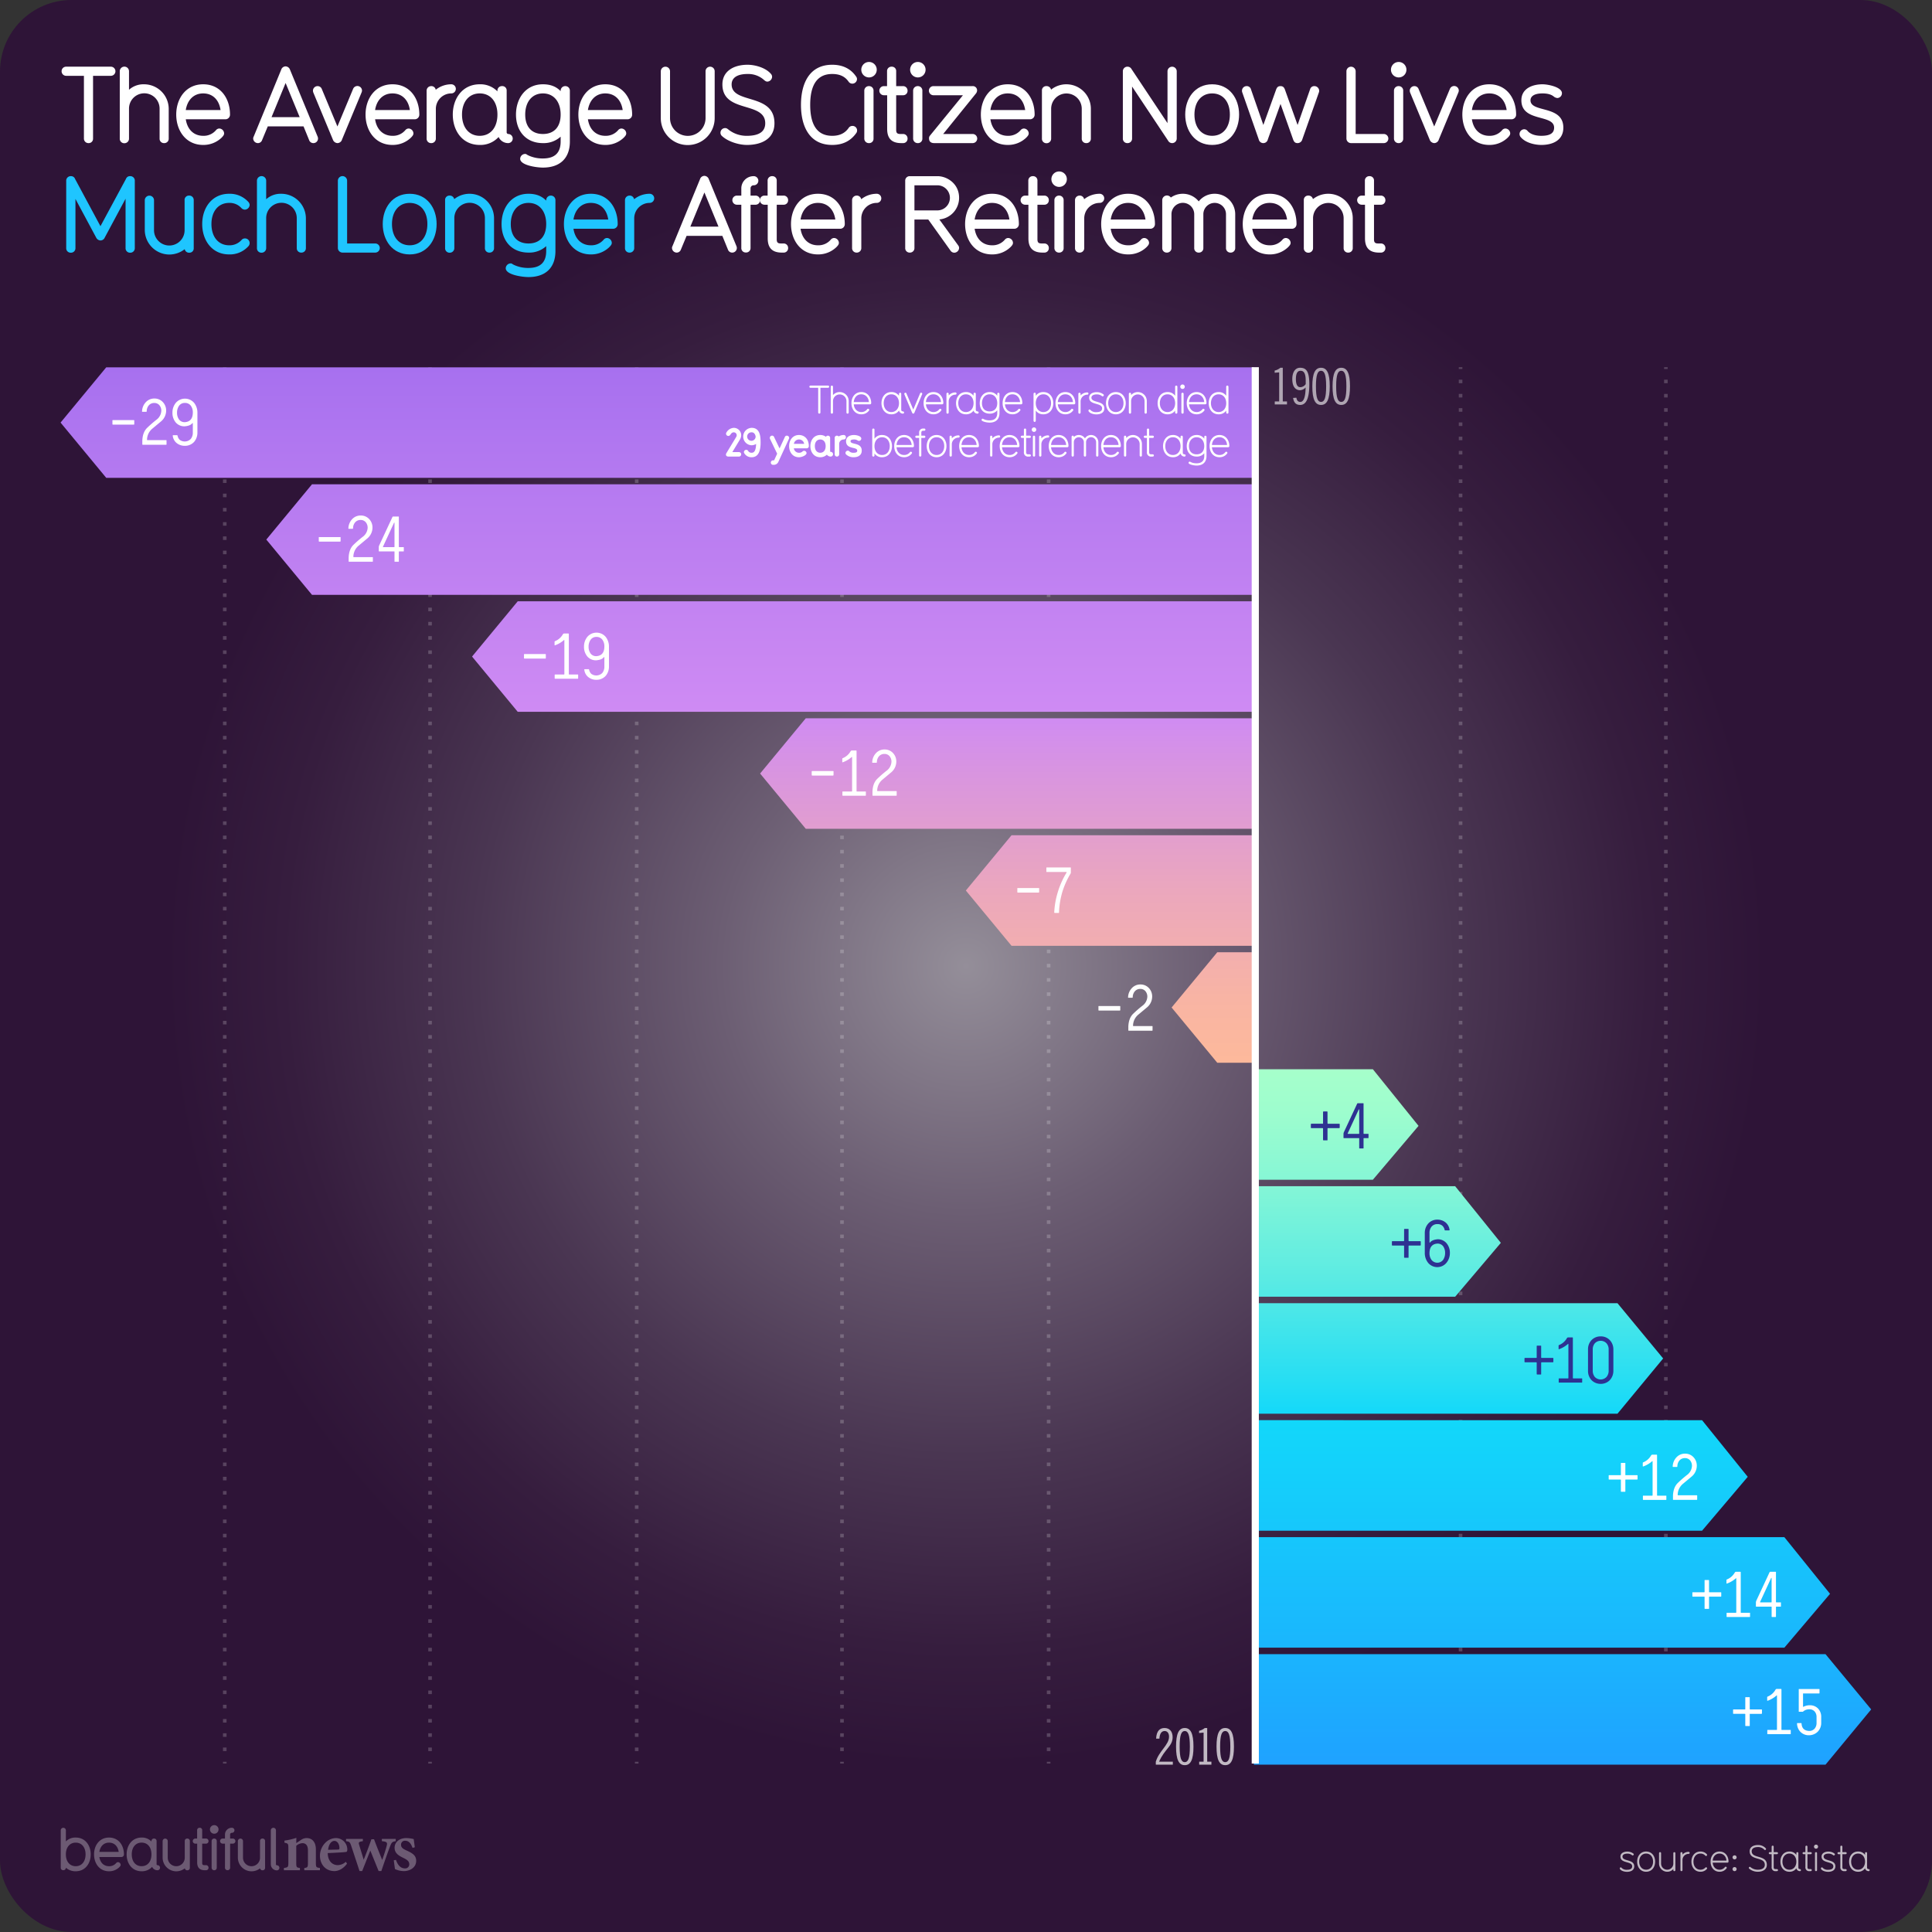 <svg xmlns="http://www.w3.org/2000/svg" xmlns:xlink="http://www.w3.org/1999/xlink" viewBox="0 0 1080 1080"><rect x="0" y="0" width="1080" height="1080" fill="#333333" stroke="none"/><style><![CDATA[.N{fill:none}.O{stroke:#fff}.P{stroke-miterlimit:10}.Q{fill:#fff}.R{opacity:.2}.S{stroke-width:2}.T{stroke-dasharray:1.991 5.974}]]></style><defs><radialGradient id="A" cx="540" cy="540" r="447.493" gradientUnits="userSpaceOnUse"><stop offset="0" stop-color="#948e99"/><stop offset=".307" stop-color="#6c5e73"/><stop offset=".612" stop-color="#4a3652"/><stop offset=".853" stop-color="#361d3e"/><stop offset="1" stop-color="#2e1437"/></radialGradient><linearGradient id="B" x1="367.408" y1="205.334" x2="367.408" y2="594.093" gradientUnits="userSpaceOnUse"><stop offset="0" stop-color="#a770ef"/><stop offset=".116" stop-color="#b177f0"/><stop offset=".5" stop-color="#cf8bf3"/><stop offset=".559" stop-color="#d692e5"/><stop offset=".753" stop-color="#eba7bd"/><stop offset=".907" stop-color="#f8b4a4"/><stop offset="1" stop-color="#fdb99b"/></linearGradient><linearGradient id="C" x1="873.467" y1="597.703" x2="873.467" y2="986.462" gradientUnits="userSpaceOnUse"><stop offset="0" stop-color="#a6ffcb"/><stop offset=".063" stop-color="#9dfdce"/><stop offset=".168" stop-color="#84f6d6"/><stop offset=".301" stop-color="#5bebe3"/><stop offset=".455" stop-color="#24ddf4"/><stop offset=".5" stop-color="#12d8fa"/><stop offset=".792" stop-color="#19bafd"/><stop offset="1" stop-color="#1fa2ff"/></linearGradient><path id="D" d="M738.47 226.358c-3.304 0-4.87-3.08-4.87-10.388s1.567-10.388 4.87-10.388 4.872 3.08 4.872 10.388-1.567 10.388-4.872 10.388zm0-19.096c-1.848 0-2.855 2.072-2.855 8.708s1.008 8.708 2.855 8.708 2.856-2.072 2.856-8.708-1.008-8.708-2.856-8.708z"/><path id="E" d="M662.288 986.742c-3.304 0-4.87-3.08-4.87-10.388s1.567-10.39 4.87-10.39 4.872 3.08 4.872 10.39-1.567 10.388-4.872 10.388zm0-19.096c-1.848 0-2.855 2.07-2.855 8.708s1.008 8.708 2.855 8.708 2.856-2.072 2.856-8.708-1.008-8.708-2.856-8.708z"/><path id="F" d="M107.788 236.7q0-.352-.316-.105-1.126 1.477-4.324 1.723a6.316 6.316 0 0 1-4.922-2.18 8.26 8.26 0 0 1-1.828-5.449 8.57 8.57 0 0 1 1.863-5.484 6.765 6.765 0 0 1 10.23-.035 8.693 8.693 0 0 1 1.863 5.625v11.004a7.859 7.859 0 0 1-1.863 5.238 6.873 6.873 0 0 1-5.203 2.18 7.123 7.123 0 0 1-4.535-1.547 6.056 6.056 0 0 1-2.18-4.078q-.07-.316.316-.316h2.004c.234 0 .363.14.387.422a4.355 4.355 0 0 0 1.195 2.18 4.718 4.718 0 0 0 6.152-.492 5.448 5.448 0 0 0 1.16-3.586zm0-6.082a6.245 6.245 0 0 0-1.125-3.832 4.009 4.009 0 0 0-3.305-1.547 3.874 3.874 0 0 0-3.234 1.547 6.632 6.632 0 0 0-1.16 3.902 6.355 6.355 0 0 0 1.125 3.832 3.848 3.848 0 0 0 3.199 1.477q4.464-.28 4.5-5.38h0z"/><path id="G" d="M739.24 630.633h-6.152q-.352.035-.316-.352v-1.793q-.035-.352.316-.316h6.152q.387.07.352-.316v-6.187q-.07-.387.316-.352h1.863q.387-.035.316.352v6.188q-.035.387.352.316h6.152q.352-.035.316.316v1.793q.035.352-.316.352h-6.152q-.387-.07-.352.316v6.188q.07.387-.316.316h-1.863q-.352.035-.316-.316v-6.187q.035-.387-.352-.316h0z"/><path id="H" d="M762.234 633.48q-.035.387.316.352h2.145q.387-.07.316.316v1.723q.07.387-.316.352h-2.145q-.352-.07-.316.316v5.063q.07.457-.316.387h-1.793q-.352.07-.316-.387v-5.062q.07-.387-.316-.316h-8.156q-.352.035-.316-.352v-2.215l.14-.598 7.488-16.066a.463.463 0 0 1 .492-.281h2.777q.387-.035.316.352zm-8.824 0q-.21.387.21.352h5.87q.387.035.316-.352v-13.148c-.048-.28-.14-.305-.28-.07z"/><path id="I" d="M875.972 747.927l.422-.316h2.496c.258 0 .374.117.352.352v22.22q-.072.387.316.352h4.57q.387-.07.316.316v1.723q.034.387-.316.316h-12.445c-.26.047-.375-.06-.352-.316v-1.723c-.023-.258.093-.363.352-.316h4.746q.35.035.316-.352v-18.738q-.035-.422-.352-.07a15.445 15.445 0 0 1-4.816 2.813q-.283.14-.316-.176v-1.793a.341.341 0 0 1 .246-.316 8.841 8.841 0 0 0 4.465-3.973h0z"/><path id="J" d="M937.836 835.557q-.035.352.316.316h10.266q.387-.07.316.316v1.898q.07.387-.316.352h-12.902q-.387.035-.316-.352v-1.934q.176-4.746 2.742-7.207a65.442 65.442 0 0 1 5.098-4.43 6.644 6.644 0 0 0 2.777-5.062 4.743 4.743 0 0 0-1.055-3.094 3.59 3.59 0 0 0-2.848-1.266 3.907 3.907 0 0 0-3.094 1.336 5.075 5.075 0 0 0-1.16 3.164q.035.492-.387.422h-1.898q-.387.07-.316-.316a7.759 7.759 0 0 1 2.004-4.957 6.399 6.399 0 0 1 4.887-2.145 6.324 6.324 0 0 1 4.676 1.934 6.832 6.832 0 0 1 1.898 4.816 7.908 7.908 0 0 1-2.742 5.941l-5.098 4.254a8.148 8.148 0 0 0-2.848 6.012h0z"/><path id="K" d="M486.392 226.01h-9.13c.198 2.508 1.826 4.334 4.225 4.334a3.977 3.977 0 0 0 3.234-1.518.578.578 0 0 1 .528-.308.673.673 0 0 1 .682.594c0 .198 0 .242-.418.726a5.195 5.195 0 0 1-4.026 1.76c-3.542 0-5.523-2.904-5.523-6.227 0-3.3 1.98-6.205 5.523-6.205s5.523 2.926 5.523 6.205a.666.666 0 0 1-.616.638zm-4.907-5.59c-2.64 0-4.027 2.024-4.225 4.335h8.47c-.198-2.508-1.826-4.335-4.247-4.335z"/><path id="L" d="M504.74 231.226h-.022a2.278 2.278 0 0 1-2.178-1.716 4.992 4.992 0 0 1-4.269 2.09c-3.586 0-5.523-2.948-5.523-6.227 0-3.322 1.98-6.205 5.523-6.205a5.031 5.031 0 0 1 4.269 2.068v-1.078a.62.62 0 0 1 .638-.616.601.601 0 0 1 .616.616v8.867c0 1.408 1.584.528 1.584 1.584a.605.605 0 0 1-.638.616zm-6.47-10.804c-2.596 0-4.27 2.1-4.27 4.95s1.672 4.973 4.27 4.973c2.618 0 4.27-2.112 4.27-4.973s-1.65-4.95-4.27-4.95z"/><path id="M" d="M534.086 220.62a3.761 3.761 0 0 0-3.763 3.763v6.227a.627.627 0 0 1-1.254 0v-10.45a.627.627 0 0 1 1.254 0v.902a5.025 5.025 0 0 1 3.763-1.694.627.627 0 1 1 0 1.254z"/><path id="N" d="M640.45 231.226a.619.619 0 0 1-.638-.616v-6.425a3.763 3.763 0 0 0-7.525 0v6.425a.627.627 0 0 1-1.254 0v-10.45a.627.627 0 0 1 1.254 0v.704a5.019 5.019 0 0 1 8.779 3.322v6.425a.614.614 0 0 1-.616.616z"/><path id="O" d="M657.544 231.226a.619.619 0 0 1-.638-.616v-1.1a4.993 4.993 0 0 1-4.269 2.09c-3.543 0-5.523-2.904-5.523-6.227 0-3.3 1.98-6.205 5.523-6.205a5.031 5.031 0 0 1 4.269 2.068v-5.06a.627.627 0 0 1 1.254 0v14.434a.614.614 0 0 1-.616.616zm-4.906-10.804c-2.597 0-4.27 2.1-4.27 4.95s1.672 4.973 4.27 4.973c2.618 0 4.27-2.112 4.27-4.973s-1.65-4.95-4.27-4.95z"/><path id="P" d="M673.824 226.01h-9.132c.198 2.508 1.826 4.334 4.225 4.334a3.975 3.975 0 0 0 3.234-1.518.578.578 0 0 1 .528-.308.673.673 0 0 1 .683.594c0 .198 0 .242-.42.726a5.195 5.195 0 0 1-4.026 1.76c-3.542 0-5.522-2.904-5.522-6.227 0-3.3 1.98-6.205 5.522-6.205s5.523 2.926 5.523 6.205a.667.667 0 0 1-.616.638zm-4.907-5.59c-2.64 0-4.026 2.024-4.225 4.335h8.472c-.198-2.508-1.826-4.335-4.247-4.335z"/><path id="Q" d="M104.714 1045.51a1.36 1.36 0 0 1-1.4-1.101 7.763 7.763 0 0 1-4.804 1.668 7.666 7.666 0 0 1-7.604-7.605v-9.24a1.434 1.434 0 0 1 2.868-.033v9.272a4.753 4.753 0 1 0 9.507 0v-9.24a1.33 1.33 0 0 1 1.4-1.468 1.364 1.364 0 0 1 1.435 1.435v14.9a1.328 1.328 0 0 1-1.401 1.4z"/><path id="R" d="M909.48 1046.357c-1.2 0-3.22-.42-3.92-1.58a.478.478 0 0 1-.08-.299.546.546 0 0 1 1.021-.32 3.815 3.815 0 0 0 2.98 1.061c1.94 0 2.92-.64 2.92-1.94 0-3.02-6.562-1.42-6.562-5.422 0-2.02 2.02-2.8 3.84-2.8a5.415 5.415 0 0 1 3.44 1.16.556.556 0 0 1 .18.379.647.647 0 0 1-.62.6.527.527 0 0 1-.38-.16 4.001 4.001 0 0 0-2.62-.84c-1.76 0-2.7.682-2.7 1.66 0 2.8 6.562 1.32 6.562 5.422 0 2.28-2 3.08-4.06 3.08z"/><path id="S" d="M993.338 1045.98h-.62a2.075 2.075 0 0 1-2.36-2.342v-7.14h-1.02a.57.57 0 0 1 0-1.141h1.02v-3.06a.563.563 0 0 1 .58-.561.547.547 0 0 1 .56.561v3.06h1.84a.57.57 0 0 1 0 1.141h-1.84v7.14c0 .98.28 1.2 1.22 1.2h.62a.57.57 0 0 1 0 1.141z"/><path id="T" d="M1006.16 1045.98h-.02a2.073 2.073 0 0 1-1.98-1.561 4.538 4.538 0 0 1-3.88 1.9c-3.26 0-5.02-2.682-5.02-5.662 0-3.02 1.8-5.64 5.02-5.64a4.572 4.572 0 0 1 3.88 1.881v-.98a.565.565 0 0 1 .581-.561.547.547 0 0 1 .56.561v8.063c0 1.28 1.44.48 1.44 1.44a.55.55 0 0 1-.58.561zm-5.88-9.822c-2.36 0-3.88 1.9-3.88 4.5s1.52 4.52 3.88 4.52c2.38 0 3.88-1.92 3.88-4.52s-1.5-4.5-3.88-4.5z"/><path id="U" d="M126.054 66.68h-22.2c.84 5.64 4.44 9.24 9.72 9.24a9.005 9.005 0 0 0 7.14-3.12 2.484 2.484 0 0 1 1.86-.96 2.8 2.8 0 0 1 2.7 2.64c0 .72-.18 1.26-1.44 2.52a14.622 14.622 0 0 1-10.26 4.02c-9.66 0-15.06-7.98-15.06-16.98 0-8.94 5.4-16.92 15.06-16.92 9.78 0 15 7.98 15 16.92a2.558 2.558 0 0 1-2.52 2.64zm-12.48-14.46c-5.64 0-8.94 4.14-9.72 9.3h19.44c-.84-5.76-4.44-9.3-9.72-9.3z"/><path id="V" d="M175.133 80a2.457 2.457 0 0 1-2.28-1.56l-3.18-7.8h-19.98l-3.24 7.8a2.44 2.44 0 0 1-2.22 1.56 2.651 2.651 0 0 1-2.7-2.52 1.976 1.976 0 0 1 .24-1.02l15.42-37.498a2.621 2.621 0 0 1 2.46-1.86 2.725 2.725 0 0 1 2.46 1.86l15.48 37.498a2.812 2.812 0 0 1 .18 1.02 2.561 2.561 0 0 1-2.64 2.52zm-15.48-33.6l-7.86 19.08h15.72z"/><path id="W" d="M513.086 43.28a4.32 4.32 0 1 1 4.319-4.319 4.302 4.302 0 0 1-4.319 4.319zm0 36.72a2.52 2.52 0 0 1-2.64-2.52V50.72a2.533 2.533 0 0 1 2.64-2.58 2.472 2.472 0 0 1 2.52 2.58v26.76a2.421 2.421 0 0 1-2.52 2.52z"/><path id="X" d="M575.844 66.68h-22.2c.84 5.64 4.44 9.24 9.72 9.24a9.007 9.007 0 0 0 7.14-3.12 2.483 2.483 0 0 1 1.859-.96 2.8 2.8 0 0 1 2.7 2.64c0 .72-.18 1.26-1.44 2.52a14.618 14.618 0 0 1-10.259 4.02c-9.66 0-15.06-7.98-15.06-16.98 0-8.94 5.4-16.92 15.06-16.92 9.78 0 15 7.98 15 16.92a2.558 2.558 0 0 1-2.519 2.64zm-12.48-14.46c-5.64 0-8.94 4.14-9.72 9.3h19.438c-.84-5.76-4.44-9.3-9.72-9.3z"/><path id="Y" d="M677.603 81.02c-9.66 0-15.06-7.92-15.06-16.98 0-9 5.4-16.92 15.06-16.92s15.06 7.92 15.06 16.92c0 9.06-5.4 16.98-15.06 16.98zm0-28.8c-6 0-9.9 4.68-9.9 11.82 0 7.2 3.9 11.88 9.9 11.88 6.06 0 9.9-4.68 9.9-11.88 0-7.14-3.84-11.82-9.9-11.82z"/><path id="Z" d="M342.772 127.88h-22.2c.84 5.64 4.44 9.24 9.72 9.24a9.005 9.005 0 0 0 7.14-3.12 2.483 2.483 0 0 1 1.86-.96 2.8 2.8 0 0 1 2.7 2.64c0 .72-.18 1.26-1.44 2.52a14.622 14.622 0 0 1-10.26 4.02c-9.66 0-15.06-7.98-15.06-16.98 0-8.94 5.4-16.92 15.06-16.92 9.78 0 15 7.98 15 16.92a2.558 2.558 0 0 1-2.52 2.64zm-12.48-14.46c-5.64 0-8.94 4.14-9.72 9.3h19.44c-.84-5.76-4.44-9.3-9.72-9.3z"/><path id="a" d="M363.05 113.42a8.644 8.644 0 0 0-8.52 8.58v16.62a2.501 2.501 0 0 1-2.64 2.58 2.456 2.456 0 0 1-2.52-2.52v-26.76a2.541 2.541 0 0 1 2.52-2.58 2.463 2.463 0 0 1 2.58 2.04 13.874 13.874 0 0 1 8.58-3.06 2.552 2.552 0 1 1 0 5.1z"/><path id="b" d="M583.776 141.2h-1.02c-5.7 0-7.86-3-7.86-7.92v-18.84h-1.8a2.55 2.55 0 0 1-.061-5.1h1.8v-8.34a2.436 2.436 0 0 1 2.579-2.52 2.39 2.39 0 0 1 2.521 2.52v8.34h3.84a2.487 2.487 0 0 1 2.52 2.52 2.441 2.441 0 0 1-2.52 2.58h-3.84v19.38c0 1.68.6 2.28 2.28 2.28h1.5a2.475 2.475 0 0 1 2.58 2.52 2.441 2.441 0 0 1-2.52 2.58z"/></defs><rect width="1080" height="1080" rx="40" fill="url(#A)"/><g class="N O P R S"><path d="M816.473 205.264v1"/><path d="M816.473 212.238v769.615" class="T"/><path d="M816.473 984.84v1"/></g><g class="N O P R S"><path d="M931.236 205.264v1"/><path d="M931.236 212.238v769.615" class="T"/><path d="M931.236 984.84v1"/></g><g class="N O P R S"><path d="M586.196 205.264v1"/><path d="M586.196 212.238v769.615" class="T"/><path d="M586.196 984.84v1"/></g><g class="N O P R S"><path d="M355.92 205.264v1"/><path d="M355.92 212.238v769.615" class="T"/><path d="M355.92 984.84v1"/></g><g class="N O P R S"><path d="M470.683 205.264v1"/><path d="M470.683 212.238v769.615" class="T"/><path d="M470.683 984.84v1"/></g><g class="N O P R S"><path d="M125.643 205.264v1"/><path d="M125.643 212.238v769.615" class="T"/><path d="M125.643 984.84v1"/></g><g class="N O P R S"><path d="M240.406 205.264v1"/><path d="M240.406 212.238v769.615" class="T"/><path d="M240.406 984.84v1"/></g><g opacity=".6" class="Q"><path d="M712.598 226.08v-1.68h2.465v-16.24l-2.52.224v-1.232a7.752 7.752 0 0 0 3.192-1.568h1.344V224.4h2.352v1.68zm12.095-3.753c.28 2.016 1.4 2.352 2.185 2.352 1.792 0 2.912-2.464 2.968-8.092a4.393 4.393 0 0 1-3.108 1.54c-2.268 0-4.34-1.624-4.34-6.216 0-3.92 1.68-6.328 4.34-6.328 3.5 0 5.18 2.016 5.18 9.296 0 8.12-1.904 11.48-5.097 11.48-2.604 0-3.584-1.568-3.976-3.92zm5.208-9.52c0-4.088-1.063-5.544-2.855-5.544-1.568 0-2.632 1.176-2.632 4.676 0 3.612 1.23 4.508 2.52 4.508a3.836 3.836 0 0 0 2.968-1.736z"/><use xlink:href="#D"/><use xlink:href="#D" x="11.31"/></g><g opacity=".7" class="Q"><path d="M646.106 986.462v-1.68c1.792-5.992 7.392-9.352 7.392-13.944 0-2.128-1.064-3.19-2.437-3.19-1.596 0-2.77 1.23-2.94 4.256h-1.848c.224-4.592 2.296-5.937 4.73-5.937 2.66 0 4.508 1.792 4.508 5.152 0 5.04-4.536 6.608-7.56 13.664h7.672v1.68z"/><use xlink:href="#E"/><path d="M670.352 986.462v-1.68h2.465v-16.24l-2.52.225v-1.232a7.752 7.752 0 0 0 3.192-1.568h1.344v18.816h2.352v1.68z"/><use xlink:href="#E" x="22.622"/></g><path d="M700.96 205.334v61.785H59.39l-25.533-30.892 25.533-30.892zM174.402 270.73L148.87 301.62l25.533 30.892H700.96V270.73zm115.013 65.395l-25.533 30.892 25.533 30.892H700.96v-61.785zm161.02 65.395l-25.533 30.892 25.533 30.892H700.96v-61.785zm115.013 65.395l-25.533 30.892 25.533 30.892H700.96v-61.785zm115.013 65.395L654.93 563.2l25.533 30.892h20.498v-61.785z" fill="url(#B)"/><path d="M767.438 597.703l25.533 31.664-25.533 30.12h-66.503v-61.785zm-66.503 326.975v61.785h319.533L1046 955.57l-25.533-30.892zm0-65.395v61.785h296.53l25.533-30.12-25.533-31.664zm0-65.395v61.785H951.46l25.533-30.12-25.533-31.664zm0-65.395v61.785h203.243l25.533-30.892-25.533-30.892zm0-65.395v61.785h112.51l25.533-30.12-25.533-31.664z" fill="url(#C)"/><path d="M701.71 205.264V985.84" stroke-width="4" class="N O P"/><g class="Q"><path d="M74.703 234.837c.258-.047.375.06.352.316v1.863c0 .258-.118.375-.352.352H63.207c-.258.023-.375-.094-.352-.352v-1.863q-.035-.387.352-.316h11.496zm7.49 10.898q-.035.352.316.316h10.266q.387-.07.316.316v1.898q.07.387-.316.352H79.872q-.387.035-.316-.352v-1.934q.176-4.746 2.742-7.207a65.352 65.352 0 0 1 5.098-4.43 6.646 6.646 0 0 0 2.777-5.062 4.743 4.743 0 0 0-1.055-3.094 3.592 3.592 0 0 0-2.848-1.266 3.906 3.906 0 0 0-3.094 1.336 5.075 5.075 0 0 0-1.16 3.164q.034.492-.387.422H79.73q-.387.07-.316-.316a7.754 7.754 0 0 1 2.004-4.957 6.398 6.398 0 0 1 4.887-2.145 6.324 6.324 0 0 1 4.676 1.934 6.836 6.836 0 0 1 1.898 4.816 7.909 7.909 0 0 1-2.742 5.941l-5.098 4.254a8.148 8.148 0 0 0-2.848 6.012h0z"/><use xlink:href="#F"/></g><g fill="#2e3192"><use xlink:href="#G"/><use xlink:href="#H"/><use xlink:href="#G" x="45.306" y="65.639"/><path d="M799.103 694.41q.035.387.316.14 1.125-1.512 4.254-1.793a6.377 6.377 0 0 1 4.957 2.215 8.248 8.248 0 0 1 1.863 5.449 8.507 8.507 0 0 1-1.934 5.52 6.662 6.662 0 0 1-10.195.035 8.725 8.725 0 0 1-1.898-5.66v-11.04a7.813 7.813 0 0 1 1.898-5.273 6.686 6.686 0 0 1 5.168-2.215 7.123 7.123 0 0 1 4.535 1.547 6.406 6.406 0 0 1 2.25 4.148q.07.316-.352.316h-2.074q-.352 0-.352-.422a4.605 4.605 0 0 0-1.23-2.18 4.042 4.042 0 0 0-2.812-.914 4.105 4.105 0 0 0-3.234 1.406 5.448 5.448 0 0 0-1.16 3.586zm0 6.082a6.091 6.091 0 0 0 1.125 3.797 4.097 4.097 0 0 0 6.469 0 6.627 6.627 0 0 0 1.125-3.867 6.389 6.389 0 0 0-1.09-3.762 3.848 3.848 0 0 0-3.199-1.477q-4.395.28-4.43 5.31h0z"/><use xlink:href="#G" x="119.433" y="130.899"/><use xlink:href="#I"/><path d="M899.88 749.122a7.483 7.483 0 0 1 2.004 5.238v11.883a7.614 7.614 0 0 1-2.004 5.273 6.99 6.99 0 0 1-5.098 2.074 7.067 7.067 0 0 1-5.098-2.074 7.472 7.472 0 0 1-1.969-5.273V754.36a7.345 7.345 0 0 1 1.969-5.238 6.883 6.883 0 0 1 5.098-2.074 6.811 6.811 0 0 1 5.098 2.074zm-9.527 5.238v11.883a5.303 5.303 0 0 0 1.195 3.516 4.5 4.5 0 0 0 6.469 0 5.212 5.212 0 0 0 1.23-3.516V754.36a5.075 5.075 0 0 0-1.23-3.48 4.5 4.5 0 0 0-6.469 0 5.163 5.163 0 0 0-1.195 3.48h0z"/></g><g class="Q"><path d="M905.735 827.084h-6.152q-.352.035-.316-.352v-1.793q-.035-.352.316-.316h6.152q.387.07.352-.316v-6.187q-.07-.387.316-.352h1.863q.387-.035.316.352v6.188q-.035.387.352.316h6.152q.352-.035.316.316v1.793q.035.352-.316.352h-6.152q-.387-.07-.352.316v6.188q.07.387-.316.316h-1.863q-.352.035-.316-.316v-6.19q.035-.387-.352-.316h0zm17.3-13.604l.422-.316h2.496c.258 0 .374.117.352.352v22.22q-.072.387.316.352h4.57q.387-.07.316.316v1.723q.034.387-.316.316h-12.445c-.26.047-.375-.06-.352-.316V836.4c-.023-.258.093-.363.352-.316h4.746q.35.035.316-.352v-18.738q-.035-.422-.352-.07a15.445 15.445 0 0 1-4.816 2.813q-.283.14-.316-.176v-1.793a.341.341 0 0 1 .246-.316 8.841 8.841 0 0 0 4.465-3.973h0z"/><use xlink:href="#J"/><path d="M952.518 892.545h-6.152q-.352.035-.316-.352V890.4q-.035-.352.316-.316h6.152c.258.047.374-.06.352-.316v-6.187q-.072-.387.316-.352h1.863q.387-.035.316.352v6.188c-.023.258.093.363.352.316h6.152q.35-.035.316.316v1.793q.034.352-.316.352h-6.152c-.26-.047-.375.06-.352.316v6.188q.07.387-.316.316h-1.863q-.352.035-.316-.316v-6.187c.022-.258-.094-.363-.352-.316h0zm17.298-13.605l.422-.316h2.496q.387 0 .352.352v22.22q-.07.387.316.352h4.57q.387-.07.316.316v1.723q.035.387-.316.316h-12.445q-.387.07-.352-.316v-1.723q-.035-.387.352-.316h4.746q.352.035.316-.352v-18.738q-.035-.422-.352-.07a15.434 15.434 0 0 1-4.816 2.813q-.28.14-.316-.176v-1.793a.341.341 0 0 1 .246-.316 8.837 8.837 0 0 0 4.465-3.973h0zm22.96 16.453q-.035.387.316.352h2.145q.387-.07.316.316v1.723q.07.387-.316.352h-2.145q-.352-.07-.316.316v5.063q.07.457-.316.387h-1.793q-.352.07-.316-.387v-5.062q.07-.387-.316-.316h-8.156q-.352.035-.316-.352v-2.215l.14-.598 7.488-16.066a.464.464 0 0 1 .492-.281h2.777q.387-.035.316.352zm-8.824 0q-.2.387.2.352h5.87q.387.035.316-.352v-13.148q-.07-.422-.28-.07zm-8.676 62.652h-6.152q-.352.035-.316-.352V955.9q-.035-.352.316-.316h6.152q.387.07.352-.316v-6.187q-.07-.387.316-.352h1.863q.387-.035.316.352v6.188q-.035.387.352.316h6.152q.352-.035.316.316v1.793q.035.352-.316.352h-6.152q-.387-.07-.352.316v6.188q.07.387-.316.316h-1.863q-.352.035-.316-.316v-6.187q.035-.387-.352-.316h0z"/><use xlink:href="#I" x="116.601" y="196.513"/><path d="M1007.094 963.635q.28 3.797 4.22 3.973a3.981 3.981 0 0 0 2.988-1.195 4.803 4.803 0 0 0 1.16-3.34v-3.2a4.601 4.601 0 0 0-1.02-3.094 3.778 3.778 0 0 0-2.953-1.266 5.138 5.138 0 0 0-3.48 1.195.401.401 0 0 1-.457.176h-1.723q-.387.07-.316-.316V944.5q-.07-.387.316-.316h10.97q.387-.07.316.316v1.793q.07.387-.316.352h-8.578q-.352-.07-.316.316v6.96q0 .316.316.14a7.411 7.411 0 0 1 3.48-.809 6.224 6.224 0 0 1 4.57 1.793 6.623 6.623 0 0 1 1.793 4.816v3.2a6.882 6.882 0 0 1-2.004 5.027 6.968 6.968 0 0 1-4.852 1.934 6.528 6.528 0 0 1-4.711-1.863 6.779 6.779 0 0 1-1.934-4.641q-.07-.352.316-.316h1.828q.387-.035.387.422h0zM190.046 300.23c.258-.047.374.06.352.316v1.863c0 .258-.118.375-.352.352H178.55c-.26.023-.375-.094-.352-.352v-1.863c-.023-.258.093-.363.352-.316h11.496z"/><use xlink:href="#J" x="-740.301" y="-524.427"/><use xlink:href="#H" x="-539.279" y="-327.975"/><path d="M304.764 365.627q.387-.07.352.316v1.863c0 .258-.118.375-.352.352h-11.496c-.258.023-.375-.094-.352-.352v-1.863q-.035-.387.352-.316h11.496zm9.95-11.18l.422-.316h2.496c.258 0 .375.117.352.352v22.22q-.07.387.316.352h4.57q.387-.07.316.316v1.723q.034.387-.316.316h-12.445q-.387.07-.352-.316v-1.723q-.035-.387.352-.316h4.746q.35.035.316-.352v-18.738q-.035-.422-.352-.07a15.44 15.44 0 0 1-4.816 2.813q-.282.14-.316-.176v-1.793a.341.341 0 0 1 .246-.316 8.839 8.839 0 0 0 4.465-3.973h0z"/><use xlink:href="#F" x="230.062" y="130.8"/><path d="M465.6 431.02q.387-.07.352.316v1.863q0 .387-.352.352h-11.496q-.387.035-.352-.352v-1.863q-.035-.387.352-.316H465.6z"/><use xlink:href="#I" x="-400.42" y="-328.085"/><use xlink:href="#J" x="-447.482" y="-393.637"/><path d="M580.542 496.417q.387-.07.352.316v1.863c0 .258-.118.375-.352.352h-11.496c-.258.023-.375-.094-.352-.352v-1.863c-.023-.258.093-.363.352-.316h11.496zm17.93-8.087a45.735 45.735 0 0 0-4.711 10.582 46.427 46.427 0 0 0-1.758 11.039q.07.457-.352.387h-2.004q-.387-.035-.316-.387a45.205 45.205 0 0 1 1.969-11.18 46.458 46.458 0 0 1 4.816-10.828q.316-.492-.035-.492h-10.828q-.387.07-.316-.352v-1.863q-.07-.387.316-.316h13.043q.387-.07.316.316v2.602l-.14.492zm27.41 74.05q.387-.07.352.316v1.863q0 .387-.352.352h-11.496q-.387.035-.352-.352v-1.863q-.035-.387.352-.316h11.496zm7.5 10.9q-.035.352.316.316h10.266q.387-.07.316.316v1.898q.07.387-.316.352h-12.902q-.388.035-.316-.352v-1.934q.176-4.746 2.742-7.207a65.264 65.264 0 0 1 5.098-4.43 6.647 6.647 0 0 0 2.777-5.062 4.743 4.743 0 0 0-1.055-3.094 3.593 3.593 0 0 0-2.848-1.266 3.906 3.906 0 0 0-3.094 1.336 5.075 5.075 0 0 0-1.16 3.164c.022.328-.105.47-.387.422h-1.898q-.388.07-.316-.316a7.749 7.749 0 0 1 2.004-4.957 6.397 6.397 0 0 1 4.887-2.145 6.324 6.324 0 0 1 4.676 1.934 6.84 6.84 0 0 1 1.898 4.816 7.908 7.908 0 0 1-2.742 5.941l-5.098 4.254a8.148 8.148 0 0 0-2.848 6.012h0zM462.896 216.792h-4.27V230.6a.606.606 0 0 1-.638.616.599.599 0 0 1-.616-.616v-13.818h-4.27a.617.617 0 1 1 0-1.232h9.8a.616.616 0 0 1 0 1.232zm10.912 14.434a.619.619 0 0 1-.638-.616v-6.425a3.763 3.763 0 0 0-7.525 0v6.425a.627.627 0 0 1-1.254 0v-14.434a.627.627 0 0 1 1.254 0v4.687a4.887 4.887 0 0 1 3.763-1.694 5.057 5.057 0 0 1 5.017 5.017v6.425a.614.614 0 0 1-.616.616z"/><use xlink:href="#K"/><use xlink:href="#L"/><path d="M515.475 220.4l-4.334 10.32a.723.723 0 0 1-.616.506.75.75 0 0 1-.638-.506l-4.334-10.298a.698.698 0 0 1-.044-.286.615.615 0 0 1 .638-.594.565.565 0 0 1 .55.374l3.83 9.043 3.807-9.043a.628.628 0 0 1 1.21.198.527.527 0 0 1-.066.286z"/><use xlink:href="#K" x="40.325"/><use xlink:href="#M"/><use xlink:href="#L" x="41.684"/><path d="M553.2 236.242c-1.87 0-4.51-.704-4.51-1.496a.698.698 0 0 1 .638-.704 7.95 7.95 0 0 1 1.166.528 8.238 8.238 0 0 0 2.707.418c2.816 0 4.27-1.386 4.27-4.093v-1.54a5.254 5.254 0 0 1-4.269 1.87c-3.477 0-5.523-2.464-5.523-5.853 0-3.3 1.98-6.205 5.523-6.205a5.031 5.031 0 0 1 4.269 2.068v-1.056a.627.627 0 0 1 1.254 0v10.715c0 3.498-2.1 5.347-5.523 5.347zm0-15.82c-2.596 0-4.27 2.1-4.27 4.95 0 2.838 1.562 4.6 4.27 4.6s4.27-1.76 4.27-4.6c0-2.86-1.65-4.95-4.27-4.95z"/><use xlink:href="#K" x="84.496"/><path d="M583.273 231.6a4.992 4.992 0 0 1-4.269-2.09v5.7a.627.627 0 1 1-1.254 0v-15.05a.627.627 0 0 1 1.254 0v1.078a5.031 5.031 0 0 1 4.269-2.068c3.542 0 5.523 2.904 5.523 6.205 0 3.323-1.98 6.227-5.523 6.227zm0-11.178c-2.618 0-4.27 2.1-4.27 4.95s1.65 4.973 4.27 4.973 4.27-2.112 4.27-4.973-1.65-4.95-4.27-4.95z"/><use xlink:href="#K" x="114.064"/><path d="M607.824 220.62a3.761 3.761 0 0 0-3.763 3.763v6.227a.627.627 0 0 1-1.254 0v-10.45a.627.627 0 0 1 1.254 0v.902a5.024 5.024 0 0 1 3.763-1.694.627.627 0 1 1 0 1.254zm5.036 11.024c-1.32 0-3.542-.462-4.312-1.738a.531.531 0 0 1-.088-.33.6.6 0 0 1 1.122-.352 4.192 4.192 0 0 0 3.278 1.167c2.135 0 3.213-.704 3.213-2.134 0-3.323-7.217-1.562-7.217-5.963 0-2.223 2.222-3.08 4.225-3.08a5.963 5.963 0 0 1 3.784 1.276.618.618 0 0 1 .198.418.713.713 0 0 1-.683.66.584.584 0 0 1-.418-.176 4.397 4.397 0 0 0-2.882-.924c-1.937 0-2.97.75-2.97 1.827 0 3.08 7.217 1.452 7.217 5.963 0 2.508-2.2 3.388-4.467 3.388zm10.915-.044c-3.543 0-5.523-2.904-5.523-6.227 0-3.3 1.98-6.205 5.523-6.205s5.522 2.904 5.522 6.205c0 3.323-1.98 6.227-5.522 6.227zm0-11.178c-2.597 0-4.27 2.1-4.27 4.95s1.672 4.973 4.27 4.973c2.618 0 4.27-2.112 4.27-4.973s-1.65-4.95-4.27-4.95z"/><use xlink:href="#N"/><use xlink:href="#O"/><path d="M661.04 217.43a1.254 1.254 0 1 1 1.255-1.254 1.24 1.24 0 0 1-1.255 1.254zm0 13.796a.605.605 0 0 1-.638-.616v-10.45a.606.606 0 0 1 .638-.616.599.599 0 0 1 .616.616v10.45a.589.589 0 0 1-.616.616z"/><use xlink:href="#P"/><use xlink:href="#O" x="28.556"/><path d="M413.077 255.226h-5.94c-.814 0-1.32-.462-1.32-1.078a1.684 1.684 0 0 1 .242-.836l5.435-8.978a2.086 2.086 0 0 0 .33-.99 1.635 1.635 0 0 0-1.628-1.672c-1.782 0-1.694 2.024-3.036 2.024a1.287 1.287 0 0 1-1.298-1.232 1.205 1.205 0 0 1 .198-.682 5.119 5.119 0 0 1 4.136-2.619 4.142 4.142 0 0 1 4.137 4.181 4.831 4.831 0 0 1-.682 2.311l-4.27 7.063h3.697a1.254 1.254 0 0 1 0 2.508zm7.083.374a4.592 4.592 0 0 1-4.07-2.178 1.243 1.243 0 0 1-.242-.726 1.356 1.356 0 0 1 1.386-1.254 1.148 1.148 0 0 1 .946.572 2.175 2.175 0 0 0 1.98 1.078c1.408 0 2.376-1.056 2.508-4.93a4.704 4.704 0 0 1-2.508.748 4.877 4.877 0 0 1 0-9.748c4.687 0 5.017 4.73 5.017 8.208 0 4.114-.902 8.23-5.017 8.23zm0-13.928a2.369 2.369 0 1 0 2.245 2.289c-.264-1.276-.924-2.3-2.245-2.3zm20.857 3.652l-5.92 12.894a2.806 2.806 0 0 1-2.486 1.628h-.462a1.254 1.254 0 1 1 0-2.508h.44a.235.235 0 0 0 .22-.154l1.628-3.565-3.982-8.273a1.141 1.141 0 0 1-.132-.572 1.305 1.305 0 0 1 1.298-1.254 1.157 1.157 0 0 1 1.078.726l3.08 6.425 2.97-6.403a1.144 1.144 0 0 1 1.078-.726 1.286 1.286 0 0 1 1.32 1.188 1.535 1.535 0 0 1-.132.594zm9.877 5.303h-7.13a2.867 2.867 0 0 0 2.882 2.464 2.714 2.714 0 0 0 1.958-.704 1.284 1.284 0 0 1 .88-.396 1.392 1.392 0 0 1 1.386 1.276c0 1.188-2.53 2.333-4.225 2.333-3.586 0-5.523-2.926-5.523-6.227 0-3.256 1.937-6.205 5.523-6.205 3.06 0 5.5 2.3 5.5 6.205a1.212 1.212 0 0 1-1.254 1.254zm-4.247-4.95a2.859 2.859 0 0 0-2.86 2.442h5.743a2.847 2.847 0 0 0-2.882-2.442zm17.71 9.55a2.733 2.733 0 0 1-2.135-1.056 5.167 5.167 0 0 1-3.696 1.43c-3.586 0-5.523-2.948-5.523-6.227 0-3.256 1.937-6.205 5.523-6.205a5.226 5.226 0 0 1 3.168.99 1.311 1.311 0 0 1 1.1-.616 1.226 1.226 0 0 1 1.254 1.254v7.46c0 .242.1.33.33.33a1.305 1.305 0 0 1 1.298 1.32 1.324 1.324 0 0 1-1.32 1.32zm-5.83-9.55c-1.716 0-3.015 1.298-3.015 3.696 0 2.42 1.298 3.72 3.015 3.72 1.738 0 3.015-1.298 3.015-3.72 0-2.398-1.276-3.696-3.015-3.696zm13.088 0a2.48 2.48 0 0 0-2.508 2.508v5.787a1.254 1.254 0 1 1-2.508 0v-9.175a1.198 1.198 0 0 1 1.254-1.254 1.383 1.383 0 0 1 1.012.44 4.86 4.86 0 0 1 2.75-.814 1.199 1.199 0 0 1 1.254 1.254 1.211 1.211 0 0 1-1.254 1.254zm5.544 9.924a5.958 5.958 0 0 1-4.203-1.584 1.434 1.434 0 0 1-.33-.814 1.326 1.326 0 0 1 1.298-1.276 1.186 1.186 0 0 1 .924.44 3.232 3.232 0 0 0 2.31.726c1.826 0 2.046-.594 2.046-1.166 0-2.376-6.25-.528-6.25-5.28 0-2.663 2.354-3.477 4.467-3.477 1.298 0 4.048.572 4.048 2.002a1.322 1.322 0 0 1-1.276 1.276 1.166 1.166 0 0 1-.726-.22 3.507 3.507 0 0 0-2.046-.55c-1.804 0-1.958.572-1.958.968 0 2.112 6.25.462 6.25 5.28 0 2.684-2.178 3.674-4.555 3.674zm15.95 0a4.992 4.992 0 0 1-4.269-2.09v1.1a.627.627 0 0 1-1.254 0v-14.434a.627.627 0 0 1 1.254 0v5.06a5.031 5.031 0 0 1 4.269-2.068c3.542 0 5.523 2.904 5.523 6.205 0 3.323-1.98 6.227-5.523 6.227zm0-11.178c-2.618 0-4.27 2.1-4.27 4.95s1.65 4.973 4.27 4.973 4.27-2.112 4.27-4.973-1.65-4.95-4.27-4.95z"/><use xlink:href="#K" x="23.901" y="24"/><path d="M516.67 240.792h-.682a.973.973 0 0 0-.968.946v1.804h1.65a.6.6 0 0 1 .616.616.619.619 0 0 1-.616.638h-1.65v9.813a.6.6 0 0 1-.616.616.588.588 0 0 1-.616-.616v-9.813h-1.518a.627.627 0 0 1 0-1.254h1.518v-1.804a2.183 2.183 0 0 1 2.178-2.179h.704a.625.625 0 0 1 .638.638.59.59 0 0 1-.638.594zm6.887 14.808c-3.542 0-5.523-2.904-5.523-6.227 0-3.3 1.98-6.205 5.523-6.205s5.523 2.904 5.523 6.205c0 3.323-1.98 6.227-5.523 6.227zm0-11.178c-2.596 0-4.27 2.1-4.27 4.95s1.672 4.973 4.27 4.973c2.618 0 4.27-2.112 4.27-4.973s-1.65-4.95-4.27-4.95z"/><use xlink:href="#M" x="1.747" y="24"/><path d="M546.61 250.01h-9.13c.198 2.508 1.826 4.334 4.225 4.334a3.977 3.977 0 0 0 3.234-1.518.578.578 0 0 1 .528-.308.673.673 0 0 1 .682.594c0 .198 0 .242-.418.726a5.195 5.195 0 0 1-4.026 1.76c-3.542 0-5.523-2.904-5.523-6.227 0-3.3 1.98-6.205 5.523-6.205s5.523 2.926 5.523 6.205a.666.666 0 0 1-.616.638zm-4.907-5.59c-2.64 0-4.026 2.024-4.225 4.335h8.47c-.198-2.508-1.826-4.335-4.247-4.335z"/><use xlink:href="#M" x="24.402" y="24"/><use xlink:href="#K" x="82.872" y="24"/><path d="M575.643 255.226h-.682a2.282 2.282 0 0 1-2.596-2.574v-7.855h-1.122a.627.627 0 0 1 0-1.254h1.122v-3.367a.619.619 0 0 1 .638-.616.6.6 0 0 1 .616.616v3.367h2.024a.627.627 0 0 1 0 1.254h-2.024v7.855c0 1.078.308 1.32 1.342 1.32h.682a.627.627 0 0 1 0 1.254zm2.375-13.796a1.254 1.254 0 1 1 1.254-1.254 1.24 1.24 0 0 1-1.254 1.254zm0 13.796a.605.605 0 0 1-.638-.616v-10.45a.606.606 0 0 1 .638-.616.599.599 0 0 1 .616.616v10.45a.589.589 0 0 1-.616.616z"/><use xlink:href="#M" x="51.809" y="24"/><use xlink:href="#K" x="110.278" y="24"/><path d="M613.348 255.226a.601.601 0 0 1-.616-.616v-7.393a2.805 2.805 0 0 0-5.61-.022v7.415a.601.601 0 0 1-.616.616.619.619 0 0 1-.639-.616v-7.393a2.794 2.794 0 0 0-5.588-.022v7.415a.627.627 0 0 1-1.254 0v-10.45a.627.627 0 0 1 1.254 0v.132a3.999 3.999 0 0 1 2.794-1.122 4.082 4.082 0 0 1 3.433 1.87 4.061 4.061 0 0 1 7.48 2.156v7.415a.619.619 0 0 1-.638.616z"/><use xlink:href="#P" x="-47.871" y="24"/><use xlink:href="#N" x="-2.728" y="24"/><path d="M644.4 255.226h-.682a2.282 2.282 0 0 1-2.597-2.574v-7.855h-1.122a.627.627 0 0 1 0-1.254h1.122v-3.367a.619.619 0 0 1 .639-.616.6.6 0 0 1 .615.616v3.367h2.024a.627.627 0 0 1 0 1.254h-2.024v7.855c0 1.078.3 1.32 1.343 1.32h.682a.627.627 0 0 1 0 1.254zm17.732 0h-.02a2.278 2.278 0 0 1-2.179-1.716 4.992 4.992 0 0 1-4.269 2.09c-3.586 0-5.522-2.948-5.522-6.227 0-3.322 1.98-6.205 5.522-6.205a5.03 5.03 0 0 1 4.269 2.068v-1.078a.62.62 0 0 1 .639-.616.601.601 0 0 1 .616.616v8.867c0 1.408 1.584.528 1.584 1.584a.606.606 0 0 1-.639.616zm-6.47-10.804c-2.596 0-4.27 2.1-4.27 4.95s1.673 4.973 4.27 4.973c2.618 0 4.27-2.112 4.27-4.973s-1.65-4.95-4.27-4.95zm13.245 15.82c-1.87 0-4.5-.704-4.5-1.496a.698.698 0 0 1 .639-.704 7.95 7.95 0 0 1 1.166.528 8.235 8.235 0 0 0 2.706.418c2.816 0 4.27-1.386 4.27-4.093v-1.54a5.253 5.253 0 0 1-4.269 1.87c-3.477 0-5.522-2.464-5.522-5.853 0-3.3 1.98-6.205 5.522-6.205a5.03 5.03 0 0 1 4.269 2.068v-1.056a.628.628 0 0 1 1.255 0v10.715c0 3.498-2.1 5.347-5.523 5.347zm0-15.82c-2.596 0-4.27 2.1-4.27 4.95 0 2.838 1.563 4.6 4.27 4.6s4.27-1.76 4.27-4.6c0-2.86-1.65-4.95-4.27-4.95zm17.69 5.588h-9.13c.197 2.508 1.826 4.334 4.225 4.334a3.978 3.978 0 0 0 3.234-1.518.578.578 0 0 1 .528-.308.672.672 0 0 1 .682.594c0 .198 0 .242-.418.726a5.196 5.196 0 0 1-4.026 1.76c-3.543 0-5.523-2.904-5.523-6.227 0-3.3 1.98-6.205 5.523-6.205s5.522 2.926 5.522 6.205a.666.666 0 0 1-.616.638zm-4.906-5.6c-2.64 0-4.027 2.024-4.225 4.335h8.47c-.198-2.508-1.826-4.335-4.246-4.335z"/></g><g opacity=".3" class="Q"><path d="M42.328 1046.045a7.892 7.892 0 0 1-5.503-2.002 1.364 1.364 0 0 1-1.468 1.401 1.346 1.346 0 0 1-1.401-1.401v-20.88a1.435 1.435 0 0 1 2.869-.033v6.238a7.4 7.4 0 0 1 5.503-2.169c5.37 0 8.373 4.403 8.373 9.406 0 5.037-3.002 9.44-8.373 9.44zm0-16c-3.335 0-5.503 2.602-5.503 6.57 0 4.003 2.168 6.604 5.503 6.604s5.504-2.602 5.504-6.604c0-3.97-2.168-6.57-5.504-6.57zm25.555 8.037h-12.34c.467 3.136 2.468 5.137 5.403 5.137a5.003 5.003 0 0 0 3.969-1.734 1.383 1.383 0 0 1 1.034-.533 1.556 1.556 0 0 1 1.501 1.468c0 .4-.1.7-.8 1.4a8.129 8.129 0 0 1-5.704 2.235c-5.37 0-8.372-4.437-8.372-9.44 0-4.97 3.002-9.406 8.372-9.406 5.437 0 8.34 4.437 8.34 9.406a1.422 1.422 0 0 1-1.401 1.468zm-6.937-8.038c-3.136 0-4.97 2.3-5.403 5.17H66.35c-.467-3.202-2.468-5.17-5.403-5.17zM88 1045.478a3.247 3.247 0 0 1-2.969-1.901 7.642 7.642 0 0 1-5.87 2.469c-5.437 0-8.372-4.47-8.372-9.44s3.002-9.406 8.372-9.406a7.369 7.369 0 0 1 5.504 2.202v-.134a1.376 1.376 0 0 1 1.4-1.501 1.341 1.341 0 0 1 1.468 1.401v12.875a.54.54 0 0 0 .467.601 1.418 1.418 0 1 1 0 2.835zm-8.84-15.443c-3.336 0-5.504 2.602-5.504 6.57 0 4.003 2.168 6.604 5.504 6.604 3.37 0 5.504-2.602 5.504-6.604 0-3.97-2.135-6.57-5.504-6.57z"/><use xlink:href="#Q"/><path d="M115.158 1045.478h-.567c-3.17 0-4.37-1.668-4.37-4.403V1030.6h-1a1.418 1.418 0 1 1-.033-2.835h1v-4.637a1.355 1.355 0 0 1 1.435-1.4 1.328 1.328 0 0 1 1.401 1.4v4.637h2.135a1.383 1.383 0 0 1 1.4 1.401 1.356 1.356 0 0 1-1.4 1.434h-2.135v10.774c0 .934.333 1.268 1.268 1.268h.833a1.376 1.376 0 0 1 1.435 1.4 1.357 1.357 0 0 1-1.4 1.435zm4.604-20.415a2.401 2.401 0 1 1 2.402-2.401 2.392 2.392 0 0 1-2.402 2.401zm0 20.414a1.4 1.4 0 0 1-1.467-1.401V1029.2a1.408 1.408 0 0 1 1.467-1.435 1.374 1.374 0 0 1 1.401 1.435v14.876a1.346 1.346 0 0 1-1.401 1.401zm10.376-14.877h-1.5v13.442a1.364 1.364 0 0 1-1.468 1.401 1.346 1.346 0 0 1-1.401-1.401V1030.6h-1.37a1.418 1.418 0 0 1 0-2.835h1.367v-2.27a3.801 3.801 0 0 1 3.836-3.769 1.418 1.418 0 1 1 0 2.835.934.934 0 0 0-.967.9v2.302h1.5a1.418 1.418 0 1 1 0 2.835z"/><use xlink:href="#Q" x="42.068"/><path d="M154.725 1045.544a3.403 3.403 0 0 1-3.336-3.402v-18.98a1.435 1.435 0 0 1 2.869-.033v19.013a.527.527 0 0 0 .467.567 1.418 1.418 0 1 1 0 2.835zm15.37-.066v-1.264c1.886-.237 2.046-.437 2.046-3.157v-6.7c0-2.8-1.248-4.017-3.064-4.017a5.597 5.597 0 0 0-3.47 1.493v9.476c0 2.527.187 2.658 2.06 2.896v1.264h-8.968v-1.264c2.254-.33 2.5-.4 2.5-3v-8.2c0-2.446-.303-2.565-2.185-2.922v-1.184a34.101 34.101 0 0 0 6.653-1.533l-.052 2.95 2.6-1.745a5.659 5.659 0 0 1 3.159-1.086c3.194 0 5.2 2.338 5.2 6.3v7.5c0 2.54.237 2.657 2.277 2.92v1.264zm23.9-3.703c-2.458 3.427-5.488 4.178-7.014 4.178-5.142 0-8.124-3.936-8.124-8.594a10.333 10.333 0 0 1 2.832-7.062 8.602 8.602 0 0 1 6.082-2.814 6.386 6.386 0 0 1 6.37 6.347c-.014.715-.08 1.277-.612 1.4-.767.184-6.17.5-10.318.647.062 4.587 2.717 6.74 5.556 6.74a6.776 6.776 0 0 0 4.543-1.866zm-7.07-12.7c-1.667 0-3.167 1.807-3.516 4.963l5.486-.118c.6-.026.848-.146.848-.792.04-2.022-1.037-4.053-2.818-4.053zm34.284.145c-1.943.343-2.248.624-3.105 2.765-1.33 3.462-3.102 8.53-4.934 13.94h-1.512l-4.65-11.46-4.55 11.46h-1.472l-4.685-14.192c-.687-1.985-.94-2.274-2.855-2.512v-1.25h9.397v1.25c-2.325.345-2.535.672-2.058 2.133l2.52 8.214c1.507-3.68 2.988-7.62 4.327-11.424h1.456c1.4 3.76 2.986 7.702 4.573 11.568.742-2.107 2.062-5.964 2.557-8.108.412-1.674-.008-2.078-2.753-2.383v-1.25h7.742zm9.4 3.746c-.92-2.606-2.155-3.984-4.2-3.984a2.166 2.166 0 0 0-2.225 2.266c0 1.497 1.046 2.264 3.16 3.216 3.278 1.496 5.3 2.787 5.3 5.736 0 3.85-3.6 5.764-6.945 5.764a12.073 12.073 0 0 1-4.92-1.161l-.662-4.892 1.252-.224c.8 2.5 2.33 4.75 4.976 4.75a2.231 2.231 0 0 0 2.438-2.281c0-1.423-.76-2.333-3.092-3.467-2.67-1.295-5.107-2.64-5.107-5.775 0-3.046 2.533-5.42 6.565-5.42a18.751 18.751 0 0 1 4.112.567l.62 4.577z"/></g><g opacity=".7" class="Q"><use xlink:href="#R"/><path d="M920.2 1046.318c-3.22 0-5.02-2.64-5.02-5.662 0-3 1.8-5.64 5.02-5.64s5.02 2.64 5.02 5.64c0 3.02-1.8 5.662-5.02 5.662zm0-10.162c-2.36 0-3.88 1.9-3.88 4.5s1.52 4.52 3.88 4.52c2.38 0 3.88-1.92 3.88-4.52s-1.5-4.5-3.88-4.5zm15.78 9.824a.563.563 0 0 1-.58-.561v-.64a4.443 4.443 0 0 1-3.421 1.541 4.61 4.61 0 0 1-4.561-4.561v-5.842a.57.57 0 0 1 1.14 0v5.842a3.421 3.421 0 0 0 6.842 0v-5.842a.571.571 0 0 1 1.141 0v9.502a.559.559 0 0 1-.561.561zm7.96-9.644a3.418 3.418 0 0 0-3.421 3.42v5.662a.57.57 0 0 1-1.141 0v-9.502a.57.57 0 0 1 1.141 0v.82a4.566 4.566 0 0 1 3.421-1.541.571.571 0 1 1 0 1.141zm10.18 8.46a4.646 4.646 0 0 1-3.58 1.521c-3.22 0-5.02-2.64-5.02-5.662 0-3 1.8-5.64 5.02-5.64a4.651 4.651 0 0 1 3.58 1.52.534.534 0 0 1 .16.381.626.626 0 0 1-.58.6.586.586 0 0 1-.42-.199 3.526 3.526 0 0 0-2.74-1.16c-2.36 0-3.88 1.9-3.88 4.5s1.52 4.52 3.88 4.52a3.592 3.592 0 0 0 2.74-1.16.586.586 0 0 1 .42-.199.594.594 0 0 1 .58.58.569.569 0 0 1-.16.398zm11.58-3.56h-8.302c.18 2.28 1.66 3.94 3.84 3.94a3.615 3.615 0 0 0 2.94-1.381.526.526 0 0 1 .479-.279.611.611 0 0 1 .62.541c0 .18 0 .22-.38.658a4.718 4.718 0 0 1-3.66 1.602c-3.22 0-5.02-2.64-5.02-5.662 0-3 1.8-5.64 5.02-5.64s5.02 2.66 5.02 5.64a.605.605 0 0 1-.56.58zm-4.46-5.08c-2.4 0-3.66 1.84-3.84 3.94h7.7c-.18-2.28-1.66-3.94-3.86-3.94zm8.437 3.26a1.14 1.14 0 1 1 0-2.279 1.14 1.14 0 0 1 0 2.279zm0 6.563a1.141 1.141 0 1 1 0-2.281 1.141 1.141 0 0 1 0 2.281zm12.88.34a7.393 7.393 0 0 1-4.78-1.76.524.524 0 0 1-.181-.4.608.608 0 0 1 .58-.58c.24 0 .22.06.64.38a6.328 6.328 0 0 0 3.74 1.221c2.52 0 3.98-.94 3.98-2.74 0-4.742-8.462-2.102-8.462-7.562 0-2.4 2.1-3.5 4.68-3.5a5.736 5.736 0 0 1 4.361 1.881.557.557 0 0 1-.48.9c-.28 0-.28-.08-.62-.42a4.621 4.621 0 0 0-3.261-1.221c-2.38 0-3.54.92-3.54 2.36 0 4.3 8.462 1.8 8.462 7.563 0 2.78-2.44 3.88-5.12 3.88z"/><use xlink:href="#S"/><use xlink:href="#T"/><use xlink:href="#S" x="18.88"/><path d="M1015.176 1033.436a1.141 1.141 0 1 1 1.141-1.141 1.127 1.127 0 0 1-1.141 1.141zm0 12.543a.55.55 0 0 1-.58-.561v-9.502a.552.552 0 0 1 .58-.561.545.545 0 0 1 .561.561v9.502a.536.536 0 0 1-.561.561z"/><use xlink:href="#R" x="112.437"/><use xlink:href="#S" x="38.399"/><use xlink:href="#T" x="38.4"/></g><g class="Q"><path d="M61.975 42.38h-9.96v35.1a2.424 2.424 0 0 1-2.52 2.52 2.505 2.505 0 0 1-2.58-2.52v-35.1h-9.84a2.534 2.534 0 0 1-2.64-2.58 2.506 2.506 0 0 1 2.58-2.52h24.96a2.55 2.55 0 1 1 0 5.1zM91.734 80a2.424 2.424 0 0 1-2.52-2.52V60.8a8.55 8.55 0 1 0-17.099 0v16.62a2.551 2.551 0 0 1-2.64 2.64 2.472 2.472 0 0 1-2.52-2.58V39.862a2.58 2.58 0 0 1 5.16-.06v10.38a12.097 12.097 0 0 1 8.52-3.06 13.79 13.79 0 0 1 13.68 13.68v16.62a2.454 2.454 0 0 1-2.58 2.58z"/><use xlink:href="#U"/><use xlink:href="#V"/><path d="M202.124 51.68l-10.92 26.28a2.736 2.736 0 0 1-2.58 2.04 2.905 2.905 0 0 1-2.58-2.04l-10.92-26.28a3.69 3.69 0 0 1-.18-1.08 2.588 2.588 0 0 1 2.64-2.46 2.456 2.456 0 0 1 2.28 1.56l8.76 21 8.76-21a2.584 2.584 0 0 1 4.979.84 2.991 2.991 0 0 1-.24 1.14z"/><use xlink:href="#U" x="105.829"/><path d="M252.163 52.22a8.644 8.644 0 0 0-8.52 8.58v16.62a2.501 2.501 0 0 1-2.64 2.58 2.456 2.456 0 0 1-2.52-2.52V50.72a2.541 2.541 0 0 1 2.52-2.58 2.463 2.463 0 0 1 2.58 2.04 13.874 13.874 0 0 1 8.58-3.06 2.552 2.552 0 1 1 0 5.1zM284.07 80a5.839 5.839 0 0 1-5.34-3.42 13.747 13.747 0 0 1-10.56 4.44c-9.78 0-15.06-8.04-15.06-16.98s5.4-16.92 15.06-16.92a13.258 13.258 0 0 1 9.899 3.96v-.24a2.476 2.476 0 0 1 2.52-2.7 2.412 2.412 0 0 1 2.64 2.52v23.16a.971.971 0 0 0 .84 1.08 2.55 2.55 0 1 1 0 5.1zm-15.9-27.78c-6 0-9.9 4.68-9.9 11.82 0 7.2 3.9 11.88 9.9 11.88 6.06 0 9.9-4.68 9.9-11.88 0-7.14-3.84-11.82-9.9-11.82zm35.33 41.46c-3.66 0-12.72-1.32-12.72-4.92a2.794 2.794 0 0 1 2.58-2.7c1.38 0 .18.18 3.36 1.38a18.748 18.748 0 0 0 6.78 1.14c6.66 0 9.9-3.18 9.9-9.48v-2.7a14.039 14.039 0 0 1-9.9 3.6c-9.48 0-15.06-6.72-15.06-15.96 0-9 5.4-16.92 15.06-16.92 4.2 0 7.44 1.26 9.9 3.84v-.24a2.553 2.553 0 0 1 2.58-2.58 2.519 2.519 0 0 1 2.58 2.58V79.1c0 9.54-5.7 14.58-15.06 14.58zm0-41.458c-6 0-9.9 4.68-9.9 11.82 0 6.84 3.6 10.86 9.9 10.86s9.9-4.02 9.9-10.86c0-7.14-3.84-11.82-9.9-11.82z"/><use xlink:href="#U" x="224.796"/><path d="M384.45 81.08a15.03 15.03 0 0 1-15.06-15.06V39.8a2.581 2.581 0 0 1 5.16 0v26.22a9.929 9.929 0 1 0 19.859 0V39.86a2.55 2.55 0 0 1 5.1-.06v26.22a15.031 15.031 0 0 1-15.06 15.06zm33.058-.06c-4.38 0-10.5-1.8-13.92-4.98a2.4 2.4 0 0 1-.84-1.86 2.599 2.599 0 0 1 2.58-2.58c.9 0 1.2.3 2.28 1.14a16.241 16.241 0 0 0 9.899 3.18c7.14 0 10.26-2.58 10.26-7.02 0-12.48-23.94-5.4-23.94-21.72 0-7.32 6.18-10.98 14.1-10.98 4.14 0 10.08 1.62 13.02 5.1a2.365 2.365 0 0 1 .66 1.62 2.795 2.795 0 0 1-2.58 2.7c-.9 0-1.38-.42-2.4-1.32a13.181 13.181 0 0 0-8.7-2.94c-6.48 0-8.94 2.58-8.94 5.82 0 11.22 23.94 4.56 23.94 21.72 0 8.94-7.5 12.12-15.42 12.12zm61.08-6.54c-2.94 4.08-7.14 6.54-13.38 6.54-12.9 0-17.46-10.68-17.46-22.38 0-11.76 4.56-22.44 17.46-22.44 6.06 0 10.5 2.4 13.32 6.54a2.311 2.311 0 0 1 .54 1.5 2.6 2.6 0 0 1-2.64 2.52 2.51 2.51 0 0 1-2.04-1.08c-1.86-2.7-4.62-4.32-9.18-4.32-8.52 0-12.3 6.3-12.3 17.28s3.78 17.28 12.3 17.28c4.56 0 7.32-1.74 9.18-4.38a2.425 2.425 0 0 1 2.04-1.14 2.525 2.525 0 0 1 2.16 4.08zm7.2-31.2a4.32 4.32 0 1 1 4.32-4.319 4.302 4.302 0 0 1-4.32 4.319zm0 36.72a2.52 2.52 0 0 1-2.64-2.52V50.72a2.534 2.534 0 0 1 2.64-2.58 2.472 2.472 0 0 1 2.52 2.58v26.76a2.421 2.421 0 0 1-2.52 2.52zm19.02 0h-1.02c-5.7 0-7.86-3-7.86-7.92V53.24h-1.8a2.55 2.55 0 0 1-.06-5.1h1.8V39.8a2.436 2.436 0 0 1 2.58-2.52 2.389 2.389 0 0 1 2.52 2.52v8.34h3.84a2.488 2.488 0 0 1 2.521 2.52 2.441 2.441 0 0 1-2.521 2.58h-3.84v19.38c0 1.68.6 2.28 2.28 2.28h1.5a2.475 2.475 0 0 1 2.58 2.52 2.441 2.441 0 0 1-2.521 2.58z"/><use xlink:href="#W"/><path d="M543.744 80h-21.48c-2.88 0-2.94-1.98-2.94-2.88a2.223 2.223 0 0 1 .539-1.32l18.42-22.56h-16.44a2.55 2.55 0 0 1-.061-5.1h21.9a2.364 2.364 0 0 1 2.521 2.4 2.864 2.864 0 0 1-.66 1.74l-18.3 22.62h16.44a2.55 2.55 0 0 1 .061 5.1z"/><use xlink:href="#X"/><path d="M607.224 80a2.424 2.424 0 0 1-2.521-2.52V60.8a8.55 8.55 0 1 0-17.1 0v16.62a2.55 2.55 0 0 1-2.64 2.64 2.472 2.472 0 0 1-2.52-2.58V50.66a2.387 2.387 0 0 1 2.52-2.52 2.509 2.509 0 0 1 2.58 1.98 13.702 13.702 0 0 1 22.259 10.68v16.62a2.453 2.453 0 0 1-2.579 2.58zm47.938 0a2.546 2.546 0 0 1-2.16-1.32l-20.16-30.3v29.04a2.501 2.501 0 0 1-2.64 2.58 2.456 2.456 0 0 1-2.52-2.52V39.862a2.533 2.533 0 0 1 2.64-2.58 2.479 2.479 0 0 1 2.16 1.26l20.16 30.3v-28.98a2.58 2.58 0 0 1 5.159-.06V77.42a2.57 2.57 0 0 1-2.64 2.58z"/><use xlink:href="#Y"/><path d="M737.3 51.56L728 77.9a2.727 2.727 0 0 1-2.64 2.1c-1.26 0-1.98-.54-2.52-2.1l-7.02-19.8-7.08 19.8a2.598 2.598 0 0 1-5.1 0l-9.24-26.34a2.64 2.64 0 0 1-.12-.96 2.585 2.585 0 0 1 2.64-2.46 2.378 2.378 0 0 1 2.34 1.68l6.96 20.04 7.08-19.62c.48-1.38 1.08-2.1 2.52-2.1 1.32 0 2.04.66 2.52 2.1l7.02 19.62 7.02-20.04a2.359 2.359 0 0 1 2.28-1.68 2.666 2.666 0 0 1 2.76 2.52 2.484 2.484 0 0 1-.12.9zM773.54 80H755.3a2.602 2.602 0 0 1-2.64-2.52V39.862a2.58 2.58 0 0 1 5.159-.06v35.1h15.72a2.55 2.55 0 0 1 0 5.1z"/><use xlink:href="#W" x="268.794"/><path d="M815.238 51.68l-10.92 26.28a2.737 2.737 0 0 1-2.58 2.04 2.904 2.904 0 0 1-2.58-2.04l-10.92-26.28a3.721 3.721 0 0 1-.18-1.08 2.588 2.588 0 0 1 2.64-2.46 2.457 2.457 0 0 1 2.28 1.56l8.76 21 8.76-21a2.584 2.584 0 0 1 4.979.84 2.975 2.975 0 0 1-.24 1.14zm29.76 15h-22.2c.84 5.64 4.44 9.24 9.72 9.24a9.007 9.007 0 0 0 7.14-3.12 2.483 2.483 0 0 1 1.859-.96 2.8 2.8 0 0 1 2.7 2.64c0 .72-.18 1.26-1.44 2.52a14.618 14.618 0 0 1-10.259 4.02c-9.66 0-15.06-7.98-15.06-16.98 0-8.94 5.4-16.92 15.06-16.92 9.78 0 15 7.98 15 16.92a2.558 2.558 0 0 1-2.52 2.64zm-12.48-14.46c-5.64 0-8.94 4.14-9.72 9.3h19.438c-.84-5.76-4.44-9.3-9.72-9.3zm29.1 28.8c-3.3 0-8.82-1.02-11.64-4.5a2.655 2.655 0 0 1 2.16-4.26 2.463 2.463 0 0 1 1.859 1.02c1.86 2.04 4.92 2.64 7.62 2.64 5.4 0 7.14-1.86 7.14-4.56 0-7.68-18.3-2.94-18.3-15.3 0-6.54 6.12-8.94 11.82-8.94 3.24 0 10.86 1.62 10.86 4.98a2.694 2.694 0 0 1-2.52 2.7 3.612 3.612 0 0 1-1.98-.78c-1.62-1.38-3.96-1.8-6.36-1.8-4.98 0-6.72 1.86-6.72 3.84 0 7.14 18.36 2.52 18.36 15.3 0 7.08-5.94 9.66-12.3 9.66z"/></g><g fill="#1fc5ff"><path d="M72.714 141.26a2.472 2.472 0 0 1-2.52-2.58v-27.6l-11.64 21.72a2.626 2.626 0 0 1-2.4 1.62 2.857 2.857 0 0 1-2.4-1.62l-11.58-21.6v27.48a2.501 2.501 0 0 1-2.64 2.58 2.472 2.472 0 0 1-2.52-2.58v-37.5a2.526 2.526 0 0 1 2.76-2.7 2.3 2.3 0 0 1 2.16 1.5l14.22 26.46 14.28-26.46a2.303 2.303 0 0 1 2.34-1.5 2.485 2.485 0 0 1 2.58 2.7v37.5a2.501 2.501 0 0 1-2.64 2.58zm33.06 0a2.446 2.446 0 0 1-2.52-1.98 13.966 13.966 0 0 1-8.64 3 13.79 13.79 0 0 1-13.679-13.68v-16.62a2.58 2.58 0 0 1 5.16-.06v16.68a8.55 8.55 0 1 0 17.099 0v-16.62a2.393 2.393 0 0 1 2.52-2.64 2.454 2.454 0 0 1 2.58 2.58v26.82a2.39 2.39 0 0 1-2.52 2.52zm33.06-3.6a13.936 13.936 0 0 1-10.74 4.56c-9.66 0-15.06-7.92-15.06-16.98 0-9 5.4-16.92 15.06-16.92a13.936 13.936 0 0 1 10.74 4.56 2.615 2.615 0 0 1 .72 1.74 2.794 2.794 0 0 1-2.7 2.58 2.84 2.84 0 0 1-1.86-.84 8.814 8.814 0 0 0-6.9-2.94c-6 0-9.9 4.68-9.9 11.82 0 7.2 3.9 11.88 9.9 11.88a8.923 8.923 0 0 0 6.9-2.939 2.396 2.396 0 0 1 1.86-.9 2.59 2.59 0 0 1 1.98 4.38zm29.58 3.54a2.424 2.424 0 0 1-2.52-2.52V122a8.55 8.55 0 1 0-17.099 0v16.62a2.55 2.55 0 0 1-2.64 2.64 2.472 2.472 0 0 1-2.52-2.58v-37.618a2.58 2.58 0 0 1 5.16-.06v10.38a12.097 12.097 0 0 1 8.52-3.06 13.79 13.79 0 0 1 13.68 13.68v16.62a2.454 2.454 0 0 1-2.58 2.58zm41.34 0h-18.24a2.601 2.601 0 0 1-2.64-2.52v-37.618a2.58 2.58 0 0 1 5.16-.06v35.1h15.72a2.55 2.55 0 0 1 0 5.1z"/><use xlink:href="#Y" x="-448.59" y="61.2"/><path d="M273.592 141.2a2.424 2.424 0 0 1-2.52-2.52V122a8.55 8.55 0 1 0-17.099 0v16.62a2.55 2.55 0 0 1-2.64 2.64 2.472 2.472 0 0 1-2.52-2.58v-26.82a2.387 2.387 0 0 1 2.52-2.52 2.509 2.509 0 0 1 2.58 1.98A13.703 13.703 0 0 1 276.172 122v16.62a2.454 2.454 0 0 1-2.58 2.58zm21.84 13.68c-3.66 0-12.72-1.32-12.72-4.92a2.794 2.794 0 0 1 2.58-2.7c1.38 0 .18.18 3.36 1.38a18.748 18.748 0 0 0 6.78 1.14c6.66 0 9.9-3.18 9.9-9.48v-2.7a14.039 14.039 0 0 1-9.9 3.6c-9.48 0-15.06-6.72-15.06-15.96 0-9 5.4-16.92 15.06-16.92 4.2 0 7.44 1.26 9.9 3.84v-.24a2.553 2.553 0 0 1 2.58-2.58 2.519 2.519 0 0 1 2.58 2.58v28.38c0 9.54-5.7 14.58-15.06 14.58zm0-41.458c-6 0-9.9 4.68-9.9 11.82 0 6.84 3.6 10.86 9.9 10.86s9.9-4.02 9.9-10.86c0-7.14-3.84-11.82-9.9-11.82z"/><use xlink:href="#Z"/><use xlink:href="#a"/></g><g class="Q"><use xlink:href="#V" x="234.117" y="61.2"/><path d="M422.26 114.44h-2.7v24.18a2.453 2.453 0 0 1-2.64 2.52 2.421 2.421 0 0 1-2.52-2.52v-24.18h-2.46a2.55 2.55 0 0 1 0-5.1h2.46v-4.08a6.836 6.836 0 0 1 6.899-6.78 2.551 2.551 0 1 1 0 5.1 1.681 1.681 0 0 0-1.74 1.62v4.14h2.7a2.552 2.552 0 1 1 0 5.1z"/><path d="M438.04 141.2h-1.02c-5.7 0-7.86-3-7.86-7.92v-18.84h-1.8a2.55 2.55 0 0 1-.06-5.1h1.8v-8.34a2.436 2.436 0 0 1 2.58-2.52 2.39 2.39 0 0 1 2.52 2.52v8.34h3.84a2.487 2.487 0 0 1 2.52 2.52 2.441 2.441 0 0 1-2.52 2.58h-3.84v19.38c0 1.68.6 2.28 2.28 2.28h1.5a2.475 2.475 0 0 1 2.58 2.52 2.441 2.441 0 0 1-2.52 2.58z"/><use xlink:href="#Z" x="126.945"/><use xlink:href="#a" x="126.948"/><path d="M533.376 141.26a2.573 2.573 0 0 1-1.979-1.08l-12.48-17.46h-7.74v15.9a2.501 2.501 0 0 1-2.64 2.58 2.456 2.456 0 0 1-2.52-2.52v-37.618a2.491 2.491 0 0 1 2.52-2.58h15.54c5.28 0 12.06 4.14 12.06 12.06a12.095 12.095 0 0 1-11.039 12.12l10.5 14.46a2.354 2.354 0 0 1 .539 1.56 2.76 2.76 0 0 1-2.76 2.58zm-9.36-37.68h-12.84v14.04h12.78a7.02 7.02 0 0 0 .06-14.04z"/><use xlink:href="#X" x="-8.808" y="61.2"/><use xlink:href="#b"/><path d="M592.056 104.48a4.32 4.32 0 1 1 4.319-4.319 4.302 4.302 0 0 1-4.319 4.319zm0 36.72a2.52 2.52 0 0 1-2.64-2.52v-26.76a2.533 2.533 0 0 1 2.64-2.58 2.472 2.472 0 0 1 2.52 2.58v26.76a2.421 2.421 0 0 1-2.52 2.52z"/><use xlink:href="#a" x="251.564"/><use xlink:href="#X" x="67.259" y="61.2"/><path d="M687.86 141.2a2.456 2.456 0 0 1-2.52-2.52v-18.9a6.33 6.33 0 0 0-12.66-.06v18.9a2.453 2.453 0 0 1-2.579 2.58 2.424 2.424 0 0 1-2.521-2.52v-18.9a6.36 6.36 0 0 0-12.72-.06v18.9a2.501 2.501 0 0 1-2.64 2.58 2.456 2.456 0 0 1-2.52-2.52v-26.82a2.632 2.632 0 0 1 4.8-1.44 11.557 11.557 0 0 1 6.659-2.1 11.36 11.36 0 0 1 8.94 4.26 11.238 11.238 0 0 1 8.879-4.26 11.459 11.459 0 0 1 11.52 11.4v18.9a2.501 2.501 0 0 1-2.64 2.58z"/><use xlink:href="#X" x="146.396" y="61.2"/><path d="M753.62 141.2a2.423 2.423 0 0 1-2.52-2.52V122a8.55 8.55 0 1 0-17.1 0v16.62a2.55 2.55 0 0 1-2.64 2.64 2.472 2.472 0 0 1-2.52-2.58v-26.82a2.387 2.387 0 0 1 2.52-2.52 2.509 2.509 0 0 1 2.58 1.98 13.702 13.702 0 0 1 22.259 10.68v16.62a2.454 2.454 0 0 1-2.58 2.58z"/><use xlink:href="#b" x="188.144"/></g></svg>